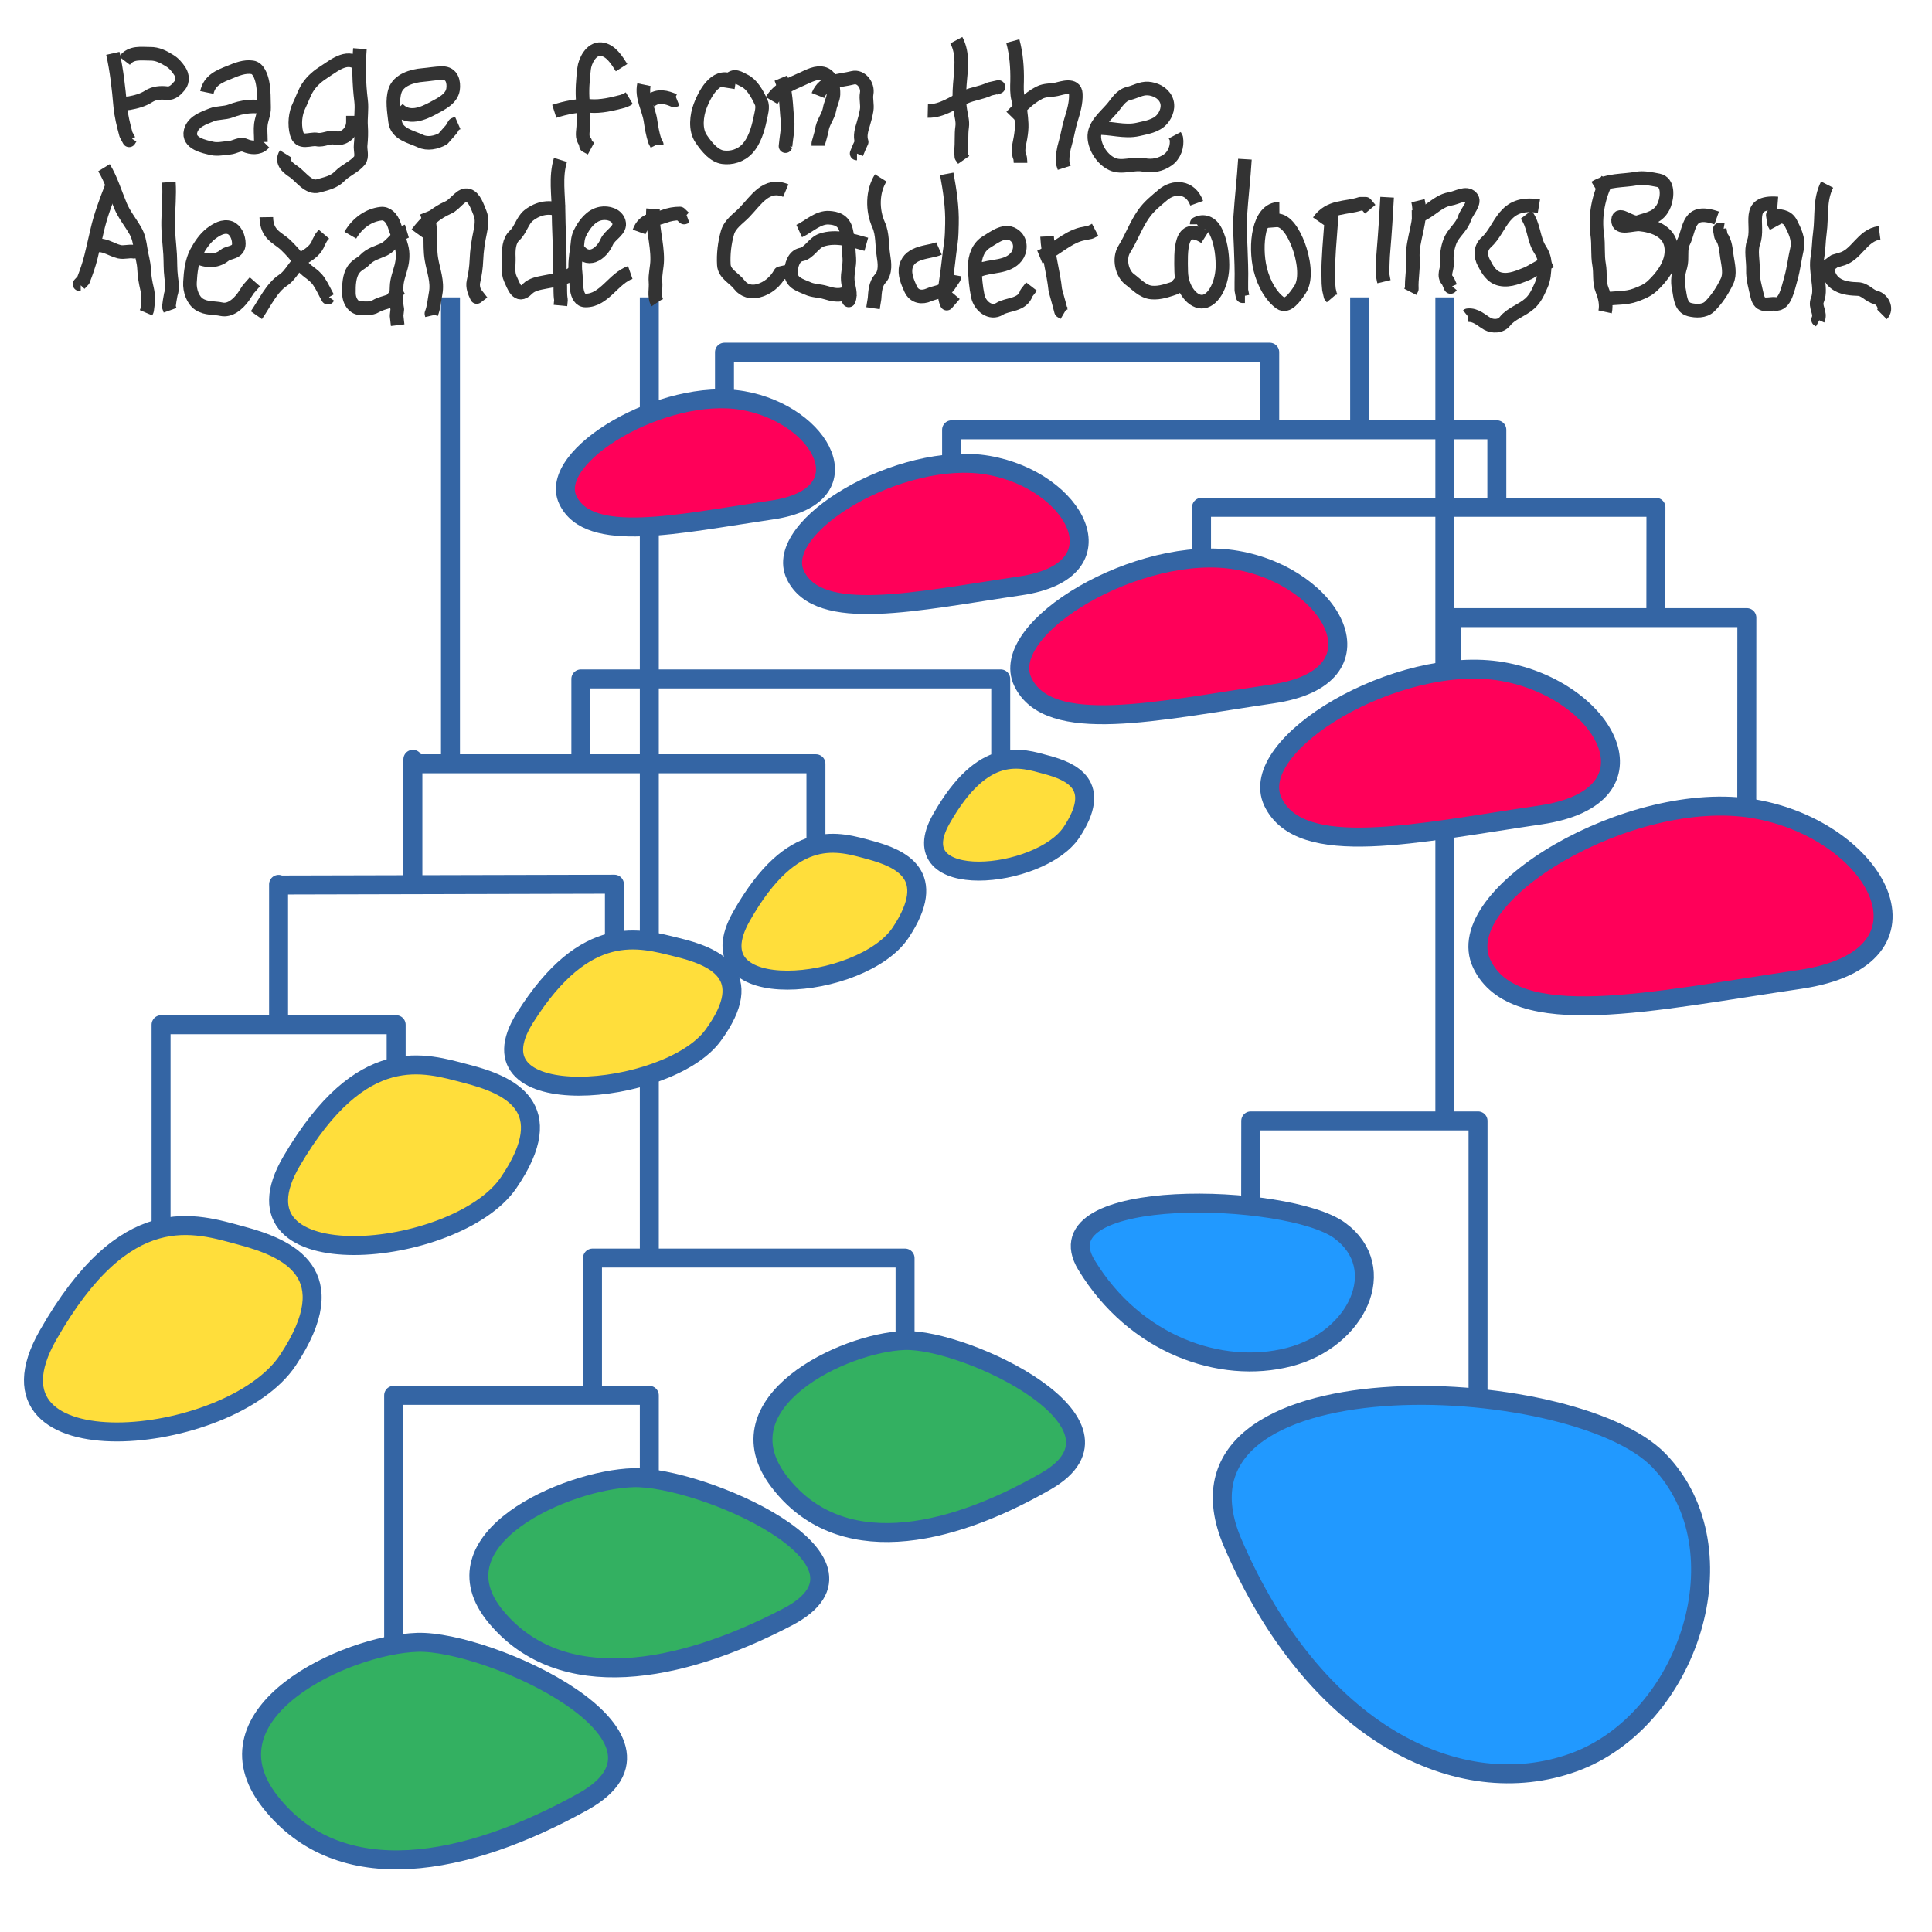 <?xml version="1.0" encoding="UTF-8"?>

<svg version="1.2" baseProfile="tiny" width="215.9mm" height="215.9mm" viewBox="0 0 21590 21590" preserveAspectRatio="xMidYMid" fill-rule="evenodd" stroke-width="28.222" stroke-linejoin="round" xmlns="http://www.w3.org/2000/svg" xmlns:xlink="http://www.w3.org/1999/xlink" xml:space="preserve">
 <g visibility="visible" id="MasterSlide_1_Default">
  <desc>Master slide
  </desc>
  <rect fill="none" stroke="none" x="0" y="0" width="21590" height="21590"/>
 </g>
 <g visibility="visible" id="Slide_1_page1">
  <g>
   <path fill="none" stroke="rgb(52,101,164)" id="Drawing_1_0" stroke-width="212" stroke-linejoin="round" d="M 5034,8537 L 5034,3323"/>
  </g>
  <g>
   <path fill="none" stroke="rgb(52,101,164)" id="Drawing_2_0" stroke-width="212" stroke-linejoin="round" d="M 15194,4856 L 15194,3323"/>
  </g>
  <g id="DrawingGroup_1">
   <g>
    <path fill="rgb(51,176,97)" stroke="none" d="M 3018,20134 C 3799,21131 5210,20860 6515,20134 7820,19408 5464,18328 4664,18353 3863,18379 2237,19136 3018,20134 Z"/>
    <path fill="none" stroke="rgb(52,101,164)" id="Drawing_3_0" stroke-width="212" stroke-linejoin="round" d="M 3018,20134 C 3799,21131 5210,20860 6515,20134 7820,19408 5464,18328 4664,18353 3863,18379 2237,19136 3018,20134 Z"/>
   </g>
   <g>
    <path fill="rgb(51,176,97)" stroke="none" d="M 8703,16552 C 9370,17433 10575,17193 11689,16552 12804,15911 10792,14958 10108,14980 9425,15003 8035,15672 8703,16552 Z"/>
    <path fill="none" stroke="rgb(52,101,164)" id="Drawing_4_0" stroke-width="212" stroke-linejoin="round" d="M 8703,16552 C 9370,17433 10575,17193 11689,16552 12804,15911 10792,14958 10108,14980 9425,15003 8035,15672 8703,16552 Z"/>
   </g>
   <g>
    <path fill="rgb(51,176,97)" stroke="none" d="M 5544,18070 C 6271,18942 7586,18705 8801,18070 10017,17435 7823,16491 7077,16513 6331,16535 4816,17198 5544,18070 Z"/>
    <path fill="none" stroke="rgb(52,101,164)" id="Drawing_5_0" stroke-width="212" stroke-linejoin="round" d="M 5544,18070 C 6271,18942 7586,18705 8801,18070 10017,17435 7823,16491 7077,16513 6331,16535 4816,17198 5544,18070 Z"/>
   </g>
   <g>
    <path fill="none" stroke="rgb(52,101,164)" id="Drawing_6_0" stroke-width="212" stroke-linejoin="round" d="M 4399,18353 C 4399,15899 4399,15593 4399,15593 L 7256,15593 7256,16513"/>
   </g>
   <g>
    <path fill="none" stroke="rgb(52,101,164)" id="Drawing_7_0" stroke-width="212" stroke-linejoin="round" d="M 6621,15593 C 6621,15184 6621,14467 6621,14059 7785,14059 10114,14059 10114,14059 L 10114,14980"/>
   </g>
  </g>
  <g id="DrawingGroup_2">
   <g>
    <path fill="rgb(33,153,255)" stroke="none" d="M 13775,17241 C 12864,15114 17574,15322 18538,16320 19503,17318 18865,19232 17585,19695 16306,20157 14687,19367 13775,17241 Z"/>
    <path fill="none" stroke="rgb(52,101,164)" id="Drawing_8_0" stroke-width="212" stroke-linejoin="round" d="M 13775,17241 C 12864,15114 17574,15322 18538,16320 19503,17318 18865,19232 17585,19695 16306,20157 14687,19367 13775,17241 Z"/>
   </g>
   <g>
    <path fill="rgb(33,153,255)" stroke="none" d="M 12141,14136 C 11600,13244 14398,13331 14970,13750 15543,14169 15165,14972 14404,15166 13644,15361 12683,15029 12141,14136 Z"/>
    <path fill="none" stroke="rgb(52,101,164)" id="Drawing_9_0" stroke-width="212" stroke-linejoin="round" d="M 12141,14136 C 11600,13244 14398,13331 14970,13750 15543,14169 15165,14972 14404,15166 13644,15361 12683,15029 12141,14136 Z"/>
   </g>
   <g>
    <path fill="none" stroke="rgb(52,101,164)" id="Drawing_10_0" stroke-width="212" stroke-linejoin="round" d="M 13976,13445 C 13976,13037 13977,12832 13977,12526 14824,12526 15670,12526 16517,12526 16517,13548 16517,15593 16517,15593"/>
   </g>
  </g>
  <g>
   <path fill="none" stroke="rgb(52,101,164)" id="Drawing_11_0" stroke-width="212" stroke-linejoin="round" d="M 7256,14059 L 7256,3323"/>
  </g>
  <g id="DrawingGroup_3">
   <g>
    <path fill="rgb(255,222,59)" stroke="none" d="M 535,14923 C -335,16455 2570,16176 3217,15201 3864,14227 3217,13948 2700,13809 2182,13670 1406,13391 535,14923 Z"/>
    <path fill="none" stroke="rgb(52,101,164)" id="Drawing_12_0" stroke-width="212" stroke-linejoin="round" d="M 535,14923 C -335,16455 2570,16176 3217,15201 3864,14227 3217,13948 2700,13809 2182,13670 1406,13391 535,14923 Z"/>
   </g>
   <g>
    <path fill="rgb(255,222,59)" stroke="none" d="M 3259,12975 C 2472,14315 5098,14071 5683,13218 6267,12365 5683,12121 5215,12000 4747,11878 4046,11634 3259,12975 Z"/>
    <path fill="none" stroke="rgb(52,101,164)" id="Drawing_13_0" stroke-width="212" stroke-linejoin="round" d="M 3259,12975 C 2472,14315 5098,14071 5683,13218 6267,12365 5683,12121 5215,12000 4747,11878 4046,11634 3259,12975 Z"/>
   </g>
   <g>
    <path fill="rgb(255,222,59)" stroke="none" d="M 5866,11374 C 5184,12459 7461,12261 7968,11571 8474,10881 7968,10683 7562,10585 7157,10486 6549,10289 5866,11374 Z"/>
    <path fill="none" stroke="rgb(52,101,164)" id="Drawing_14_0" stroke-width="212" stroke-linejoin="round" d="M 5866,11374 C 5184,12459 7461,12261 7968,11571 8474,10881 7968,10683 7562,10585 7157,10486 6549,10289 5866,11374 Z"/>
   </g>
   <g>
    <path fill="rgb(255,222,59)" stroke="none" d="M 10520,9150 C 10047,9980 11623,9829 11974,9301 12325,8772 11974,8621 11693,8546 11413,8470 10992,8319 10520,9150 Z"/>
    <path fill="none" stroke="rgb(52,101,164)" id="Drawing_15_0" stroke-width="212" stroke-linejoin="round" d="M 10520,9150 C 10047,9980 11623,9829 11974,9301 12325,8772 11974,8621 11693,8546 11413,8470 10992,8319 10520,9150 Z"/>
   </g>
   <g>
    <path fill="none" stroke="rgb(52,101,164)" id="Drawing_16_0" stroke-width="212" stroke-linejoin="round" d="M 1800,13695 C 1800,11900 1800,11451 1800,11451 L 4427,11451 4427,11900"/>
   </g>
   <g>
    <path fill="none" stroke="rgb(52,101,164)" id="Drawing_17_0" stroke-width="212" stroke-linejoin="round" d="M 3113,11460 C 3113,9665 3113,9890 3113,9890 L 6866,9881 6866,10504"/>
   </g>
   <g>
    <path fill="none" stroke="rgb(52,101,164)" id="Drawing_18_0" stroke-width="212" stroke-linejoin="round" d="M 4614,9881 C 4614,8086 4614,8535 4614,8535 L 9118,8535 9118,9382"/>
   </g>
   <g>
    <path fill="none" stroke="rgb(52,101,164)" id="Drawing_19_0" stroke-width="212" stroke-linejoin="round" d="M 6491,8484 L 6491,7587 11183,7587 11183,8484"/>
   </g>
   <g>
    <path fill="rgb(255,222,59)" stroke="none" d="M 8287,10238 C 7710,11253 9636,11069 10065,10422 10494,9776 10065,9592 9722,9499 9379,9407 8864,9222 8287,10238 Z"/>
    <path fill="none" stroke="rgb(52,101,164)" id="Drawing_20_0" stroke-width="212" stroke-linejoin="round" d="M 8287,10238 C 7710,11253 9636,11069 10065,10422 10494,9776 10065,9592 9722,9499 9379,9407 8864,9222 8287,10238 Z"/>
   </g>
  </g>
  <g>
   <path fill="none" stroke="rgb(52,101,164)" id="Drawing_21_0" stroke-width="212" stroke-linejoin="round" d="M 16146,12525 L 16146,3323"/>
  </g>
  <g id="DrawingGroup_4">
   <g>
    <path fill="rgb(255,0,89)" stroke="none" d="M 6346,5588 C 6110,5095 7416,4323 8301,4476 9187,4630 9686,5544 8627,5699 7568,5855 6582,6082 6346,5588 Z"/>
    <path fill="none" stroke="rgb(52,101,164)" id="Drawing_22_0" stroke-width="212" stroke-linejoin="round" d="M 6346,5588 C 6110,5095 7416,4323 8301,4476 9187,4630 9686,5544 8627,5699 7568,5855 6582,6082 6346,5588 Z"/>
   </g>
   <g>
    <path fill="rgb(255,0,89)" stroke="none" d="M 11430,7620 C 11141,7016 12738,6072 13821,6260 14903,6447 15514,7566 14219,7755 12925,7945 11719,8223 11430,7620 Z"/>
    <path fill="none" stroke="rgb(52,101,164)" id="Drawing_23_0" stroke-width="212" stroke-linejoin="round" d="M 11430,7620 C 11141,7016 12738,6072 13821,6260 14903,6447 15514,7566 14219,7755 12925,7945 11719,8223 11430,7620 Z"/>
   </g>
   <g>
    <path fill="rgb(255,0,89)" stroke="none" d="M 14225,8961 C 13916,8315 15627,7303 16787,7504 17947,7705 18601,8903 17214,9107 15827,9310 14534,9607 14225,8961 Z"/>
    <path fill="none" stroke="rgb(52,101,164)" id="Drawing_24_0" stroke-width="212" stroke-linejoin="round" d="M 14225,8961 C 13916,8315 15627,7303 16787,7504 17947,7705 18601,8903 17214,9107 15827,9310 14534,9607 14225,8961 Z"/>
   </g>
   <g>
    <path fill="rgb(255,0,89)" stroke="none" d="M 8888,6425 C 8627,5881 10067,5030 11042,5199 12018,5368 12568,6376 11401,6547 10235,6718 9148,6968 8888,6425 Z"/>
    <path fill="none" stroke="rgb(52,101,164)" id="Drawing_25_0" stroke-width="212" stroke-linejoin="round" d="M 8888,6425 C 8627,5881 10067,5030 11042,5199 12018,5368 12568,6376 11401,6547 10235,6718 9148,6968 8888,6425 Z"/>
   </g>
   <g>
    <path fill="rgb(255,0,89)" stroke="none" d="M 16559,10772 C 16191,10003 18226,8800 19605,9039 20984,9278 21762,10703 20113,10945 18463,11187 16926,11540 16559,10772 Z"/>
    <path fill="none" stroke="rgb(52,101,164)" id="Drawing_26_0" stroke-width="212" stroke-linejoin="round" d="M 16559,10772 C 16191,10003 18226,8800 19605,9039 20984,9278 21762,10703 20113,10945 18463,11187 16926,11540 16559,10772 Z"/>
   </g>
   <g>
    <path fill="none" stroke="rgb(52,101,164)" id="Drawing_27_0" stroke-width="212" stroke-linejoin="round" d="M 16220,7576 C 16220,6883 16220,6902 16220,6902 L 19521,6902 19520,8962"/>
   </g>
   <g>
    <path fill="none" stroke="rgb(52,101,164)" id="Drawing_28_0" stroke-width="212" stroke-linejoin="round" d="M 13427,6189 C 13427,5727 13427,6131 13427,5669 15120,5669 18505,5669 18505,5669 L 18504,6863"/>
   </g>
   <g>
    <path fill="none" stroke="rgb(52,101,164)" id="Drawing_29_0" stroke-width="212" stroke-linejoin="round" d="M 10634,5130 C 10634,5021 10634,4912 10634,4803 12665,4803 16727,4803 16727,4803 L 16727,5669"/>
   </g>
   <g>
    <path fill="none" stroke="rgb(52,101,164)" id="Drawing_30_0" stroke-width="212" stroke-linejoin="round" d="M 8096,4437 C 8096,3744 8096,4103 8096,3936 10127,3936 14189,3936 14189,3936 L 14189,4803"/>
   </g>
  </g>
  <g>
   <path fill="none" stroke="rgb(51,51,51)" id="Drawing_31_0" stroke-width="152" stroke-linejoin="round" d="M 1261,596 C 1304,787 1326,985 1343,1182 1353,1294 1380,1398 1408,1503 L 1443,1568 1460,1541"/>
  </g>
  <g>
   <path fill="none" stroke="rgb(51,51,51)" id="Drawing_32_0" stroke-width="152" stroke-linejoin="round" d="M 1391,678 C 1467,578 1576,602 1676,601 1759,599 1829,636 1896,678 1943,706 1979,749 2009,795 2040,841 2044,912 2009,955 1976,994 1932,1048 1866,1041 1798,1032 1721,1038 1663,1076 1595,1120 1519,1139 1443,1153 L 1391,1158 1430,1153"/>
  </g>
  <g>
   <path fill="none" stroke="rgb(51,51,51)" id="Drawing_33_0" stroke-width="152" stroke-linejoin="round" d="M 2312,1033 C 2340,895 2458,850 2564,808 2648,773 2733,739 2819,752 2887,761 2920,854 2934,925 2952,1015 2948,1110 2951,1201 2953,1268 2923,1326 2915,1391 2908,1446 2915,1506 2915,1564 L 2915,1586"/>
  </g>
  <g>
   <path fill="none" stroke="rgb(51,51,51)" id="Drawing_34_0" stroke-width="152" stroke-linejoin="round" d="M 2981,1206 C 2844,1173 2704,1191 2579,1240 2507,1267 2434,1256 2363,1284 2271,1320 2156,1361 2130,1465 2095,1603 2284,1639 2372,1659 2434,1673 2501,1655 2566,1651 2624,1646 2682,1599 2739,1625 2804,1653 2890,1661 2942,1608 L 2955,1595"/>
  </g>
  <g>
   <path fill="none" stroke="rgb(51,51,51)" id="Drawing_35_0" stroke-width="152" stroke-linejoin="round" d="M 4031,735 C 3893,599 3754,718 3629,799 3559,844 3491,896 3439,976 3400,1037 3376,1112 3344,1177 3298,1269 3288,1390 3314,1489 3349,1619 3465,1544 3543,1559 3613,1573 3677,1523 3750,1542 3828,1561 3937,1495 3944,1370 L 3944,1306 3944,1294"/>
  </g>
  <g>
   <path fill="none" stroke="rgb(51,51,51)" id="Drawing_36_0" stroke-width="152" stroke-linejoin="round" d="M 4022,544 C 4007,737 4011,933 4035,1125 4047,1223 4028,1314 4035,1412 4040,1480 4037,1551 4030,1621 4024,1678 4053,1751 4017,1795 3956,1868 3863,1900 3797,1968 3728,2039 3640,2053 3559,2077 3449,2111 3358,1969 3283,1919 3226,1881 3132,1816 3192,1720"/>
  </g>
  <g>
   <path fill="none" stroke="rgb(51,51,51)" id="Drawing_37_0" stroke-width="152" stroke-linejoin="round" d="M 6946,756 C 6895,676 6826,559 6717,549 6604,540 6536,684 6527,769 6513,892 6502,1017 6514,1140 6522,1230 6521,1322 6518,1413 6516,1470 6495,1536 6540,1585 L 6549,1629 6605,1659"/>
  </g>
  <g>
   <path fill="none" stroke="rgb(51,51,51)" id="Drawing_38_0" stroke-width="152" stroke-linejoin="round" d="M 6194,1244 C 6322,1203 6458,1173 6592,1184 6716,1194 6840,1163 6959,1132 L 7002,1115 7032,1097"/>
  </g>
  <g>
   <path fill="none" stroke="rgb(51,51,51)" id="Drawing_39_0" stroke-width="152" stroke-linejoin="round" d="M 7196,946 C 7166,1091 7249,1212 7269,1348 7280,1422 7293,1499 7317,1573 L 7339,1616 7339,1620"/>
  </g>
  <g>
   <path fill="none" stroke="rgb(51,51,51)" id="Drawing_40_0" stroke-width="152" stroke-linejoin="round" d="M 7262,1132 C 7352,1056 7448,1086 7534,1123 L 7564,1111"/>
  </g>
  <g>
   <path fill="none" stroke="rgb(51,51,51)" id="Drawing_41_0" stroke-width="152" stroke-linejoin="round" d="M 8203,919 C 8023,799 7890,1010 7823,1188 7786,1287 7763,1446 7836,1552 7903,1651 7983,1743 8078,1757 8171,1770 8279,1742 8355,1658 8427,1578 8468,1456 8493,1335 8506,1271 8531,1195 8506,1142 8461,1046 8404,943 8320,902 8264,875 8199,823 8147,902 L 8134,983"/>
  </g>
  <g>
   <path fill="none" stroke="rgb(51,51,51)" id="Drawing_42_0" stroke-width="152" stroke-linejoin="round" d="M 8726,873 C 8789,1024 8783,1185 8800,1344 8810,1439 8786,1536 8778,1633 L 8787,1616"/>
  </g>
  <g>
   <path fill="none" stroke="rgb(51,51,51)" id="Drawing_43_0" stroke-width="152" stroke-linejoin="round" d="M 8623,1123 C 8698,995 8831,941 8955,886 9033,852 9126,796 9210,825 9293,854 9317,971 9314,1054 9312,1109 9280,1162 9271,1218 9256,1305 9191,1370 9184,1460 L 9158,1555 9145,1599 9145,1629"/>
  </g>
  <g>
   <path fill="none" stroke="rgb(51,51,51)" id="Drawing_44_0" stroke-width="152" stroke-linejoin="round" d="M 9141,1067 C 9211,890 9385,907 9530,869 9622,846 9703,953 9685,1046 9674,1106 9695,1169 9685,1231 9676,1283 9663,1335 9647,1387 9628,1449 9606,1519 9629,1586 L 9603,1642 9573,1715 9577,1715"/>
  </g>
  <g>
   <path fill="none" stroke="rgb(51,51,51)" id="Drawing_45_0" stroke-width="152" stroke-linejoin="round" d="M 10687,449 C 10769,602 10739,778 10726,942 10719,1036 10716,1134 10731,1229 10740,1291 10761,1355 10752,1418 10739,1505 10750,1593 10739,1681 L 10743,1750 10769,1787"/>
  </g>
  <g>
   <path fill="none" stroke="rgb(51,51,51)" id="Drawing_46_0" stroke-width="152" stroke-linejoin="round" d="M 10368,1240 C 10527,1244 10651,1145 10787,1084 10874,1045 10972,1037 11059,994 L 11158,972 11119,985"/>
  </g>
  <g>
   <path fill="none" stroke="rgb(51,51,51)" id="Drawing_47_0" stroke-width="152" stroke-linejoin="round" d="M 11318,459 C 11357,602 11369,755 11366,907 11364,975 11361,1043 11378,1110 11400,1199 11413,1293 11417,1386 11419,1436 11413,1485 11404,1539 11392,1612 11364,1692 11400,1764 L 11404,1810 11404,1820"/>
  </g>
  <g>
   <path fill="none" stroke="rgb(51,51,51)" id="Drawing_48_0" stroke-width="152" stroke-linejoin="round" d="M 11301,1302 C 11396,1205 11493,1097 11616,1035 11678,1004 11740,1012 11806,998 11867,985 12016,930 12022,1049 12027,1149 11996,1250 11966,1348 11941,1429 11929,1516 11905,1598 11884,1668 11871,1743 11875,1819 L 11893,1875"/>
  </g>
  <g>
   <path fill="none" stroke="rgb(51,51,51)" id="Drawing_49_0" stroke-width="152" stroke-linejoin="round" d="M 12251,1432 C 12406,1422 12562,1482 12718,1446 12810,1424 12918,1410 12985,1334 13034,1279 13068,1187 13029,1109 12991,1032 12906,995 12830,989 12752,984 12686,1027 12614,1044 12523,1065 12481,1150 12424,1215 12343,1308 12221,1404 12229,1539 12238,1659 12322,1785 12428,1833 12538,1884 12665,1819 12782,1843 12878,1862 12972,1842 13050,1787 13124,1736 13161,1634 13145,1543 L 13128,1511"/>
  </g>
  <g>
   <path fill="none" stroke="rgb(51,51,51)" id="Drawing_50_0" stroke-width="152" stroke-linejoin="round" d="M 4445,1214 C 4566,1342 4728,1270 4847,1205 4930,1160 5047,1105 5063,998 5074,922 5055,815 4942,817 4868,818 4797,832 4726,838 4606,847 4454,894 4415,1011 4379,1119 4402,1242 4415,1356 4431,1499 4591,1526 4700,1577 4776,1613 4874,1594 4950,1551 L 5045,1443 5076,1391 5115,1374"/>
  </g>
  <g>
   <path fill="none" stroke="rgb(51,51,51)" id="Drawing_51_0" stroke-width="152" stroke-linejoin="round" d="M 1243,2097 C 1183,2253 1123,2410 1085,2578 1063,2676 1040,2772 1017,2869 995,2958 964,3046 931,3131 L 889,3176 902,3176"/>
  </g>
  <g>
   <path fill="none" stroke="rgb(51,51,51)" id="Drawing_52_0" stroke-width="152" stroke-linejoin="round" d="M 1162,1874 C 1241,2002 1286,2156 1346,2299 1389,2401 1457,2482 1512,2578 1550,2643 1561,2711 1572,2784 1583,2862 1607,2927 1610,3008 1613,3083 1627,3160 1644,3232 1663,3308 1655,3390 1644,3467 L 1632,3495"/>
  </g>
  <g>
   <path fill="none" stroke="rgb(51,51,51)" id="Drawing_53_0" stroke-width="152" stroke-linejoin="round" d="M 1026,2762 C 1139,2703 1231,2789 1333,2813 1388,2825 1440,2803 1495,2813 L 1538,2802 1581,2813 1585,2785"/>
  </g>
  <g>
   <path fill="none" stroke="rgb(51,51,51)" id="Drawing_54_0" stroke-width="152" stroke-linejoin="round" d="M 1887,2036 C 1897,2184 1881,2330 1879,2478 1877,2600 1893,2719 1901,2841 1906,2927 1902,3013 1913,3098 1921,3159 1932,3228 1909,3288 L 1896,3361 1887,3428 1901,3467"/>
  </g>
  <g>
   <path fill="none" stroke="rgb(51,51,51)" id="Drawing_55_0" stroke-width="152" stroke-linejoin="round" d="M 2178,2858 C 2281,2920 2413,2934 2511,2852 2555,2814 2669,2830 2669,2723 2669,2646 2630,2567 2571,2545 2496,2518 2419,2564 2357,2611 2293,2661 2239,2737 2195,2819 2143,2918 2129,3039 2123,3154 2117,3248 2156,3355 2225,3400 2305,3452 2392,3437 2477,3456 2569,3475 2658,3402 2720,3316 L 2775,3232 2848,3149"/>
  </g>
  <g>
   <path fill="none" stroke="rgb(51,51,51)" id="Drawing_56_0" stroke-width="152" stroke-linejoin="round" d="M 2976,2427 C 2979,2628 3105,2654 3194,2740 3252,2797 3309,2855 3351,2930 3412,3037 3500,3050 3565,3148 3604,3206 3630,3267 3664,3327 L 3672,3316"/>
  </g>
  <g>
   <path fill="none" stroke="rgb(51,51,51)" id="Drawing_57_0" stroke-width="152" stroke-linejoin="round" d="M 2865,3522 C 2957,3390 3035,3215 3164,3131 3257,3071 3308,2932 3403,2874 3463,2837 3532,2791 3561,2707 L 3591,2651 3620,2617"/>
  </g>
  <g>
   <path fill="none" stroke="rgb(51,51,51)" id="Drawing_58_0" stroke-width="152" stroke-linejoin="round" d="M 3915,2628 C 3996,2488 4124,2403 4257,2388 4322,2380 4378,2432 4406,2516 4432,2597 4466,2673 4487,2757 4507,2832 4501,2909 4483,2980 4464,3054 4434,3126 4432,3204 4429,3286 4423,3372 4440,3455 L 4432,3528 4440,3601 4444,3634"/>
  </g>
  <g>
   <path fill="none" stroke="rgb(51,51,51)" id="Drawing_59_0" stroke-width="152" stroke-linejoin="round" d="M 4547,2583 C 4448,2613 4379,2749 4285,2790 4215,2822 4141,2838 4080,2901 4038,2946 3990,2955 3950,3013 3903,3081 3897,3184 3899,3276 3901,3381 3967,3446 4027,3444 4085,3442 4146,3455 4201,3421 4249,3393 4299,3384 4349,3366 4408,3344 4432,3245 4486,3215"/>
  </g>
  <g>
   <path fill="none" stroke="rgb(51,51,51)" id="Drawing_60_0" stroke-width="152" stroke-linejoin="round" d="M 4765,2369 C 4834,2539 4792,2717 4821,2895 4842,3023 4894,3145 4868,3280 4854,3354 4849,3433 4821,3504 L 4826,3526"/>
  </g>
  <g>
   <path fill="none" stroke="rgb(51,51,51)" id="Drawing_61_0" stroke-width="152" stroke-linejoin="round" d="M 4661,2609 C 4756,2478 4876,2377 5009,2319 5093,2283 5151,2158 5235,2185 5303,2207 5335,2310 5366,2386 5391,2448 5380,2526 5366,2593 5344,2696 5328,2800 5324,2906 5321,2987 5309,3068 5291,3146 5277,3206 5303,3267 5328,3319 L 5399,3264"/>
  </g>
  <g>
   <path fill="none" stroke="rgb(51,51,51)" id="Drawing_62_0" stroke-width="152" stroke-linejoin="round" d="M 6282,2364 C 6155,2292 6012,2324 5907,2408 5838,2463 5817,2571 5751,2631 5687,2689 5682,2791 5686,2878 5689,2957 5669,3043 5704,3118 5738,3188 5781,3343 5892,3230 5945,3176 6023,3165 6094,3151 6194,3132 6297,3118 6390,3062 L 6409,3045"/>
  </g>
  <g>
   <path fill="none" stroke="rgb(51,51,51)" id="Drawing_63_0" stroke-width="152" stroke-linejoin="round" d="M 6263,1787 C 6204,1977 6242,2178 6242,2378 6243,2545 6255,2712 6255,2880 6255,2971 6255,3063 6260,3154 6264,3220 6257,3287 6269,3351 L 6263,3414"/>
  </g>
  <g>
   <path fill="none" stroke="rgb(51,51,51)" id="Drawing_64_0" stroke-width="152" stroke-linejoin="round" d="M 6446,2765 C 6561,2955 6721,2839 6780,2704 6815,2621 6944,2572 6916,2480 6893,2401 6796,2371 6714,2386 6607,2406 6530,2503 6479,2609 6452,2666 6456,2724 6446,2782 6433,2868 6421,2959 6432,3045 6444,3138 6420,3358 6545,3358 6752,3359 6856,3110 7043,3045"/>
  </g>
  <g>
   <path fill="none" stroke="rgb(51,51,51)" id="Drawing_65_0" stroke-width="152" stroke-linejoin="round" d="M 7298,2335 C 7282,2528 7347,2713 7344,2905 7343,2988 7318,3069 7325,3151 7332,3225 7307,3305 7340,3375 L 7344,3381"/>
  </g>
  <g>
   <path fill="none" stroke="rgb(51,51,51)" id="Drawing_66_0" stroke-width="152" stroke-linejoin="round" d="M 7142,2592 C 7198,2437 7318,2459 7419,2419 7479,2396 7537,2386 7598,2386 L 7645,2431 7678,2419"/>
  </g>
  <g>
   <path fill="none" stroke="rgb(51,51,51)" id="Drawing_67_0" stroke-width="152" stroke-linejoin="round" d="M 8781,2130 C 8563,2038 8448,2240 8319,2373 8251,2444 8158,2499 8129,2602 8097,2715 8082,2839 8089,2959 8095,3062 8205,3107 8262,3182 8313,3250 8396,3271 8475,3249 8578,3222 8664,3151 8718,3053 L 8775,3040 8798,3040"/>
  </g>
  <g>
   <path fill="none" stroke="rgb(51,51,51)" id="Drawing_68_0" stroke-width="152" stroke-linejoin="round" d="M 8931,2582 C 9036,2534 9144,2423 9266,2433 9340,2438 9429,2457 9456,2575 9480,2678 9483,2782 9491,2885 9497,2970 9467,3049 9474,3134 9480,3207 9516,3283 9485,3357 L 9456,3296"/>
  </g>
  <g>
   <path fill="none" stroke="rgb(51,51,51)" id="Drawing_69_0" stroke-width="152" stroke-linejoin="round" d="M 9681,2730 C 9520,2685 9343,2627 9180,2683 9092,2713 9044,2827 8955,2844 8870,2860 8840,2963 8839,3047 8838,3165 8955,3190 9024,3222 9087,3252 9159,3248 9226,3269 9298,3291 9378,3311 9451,3276 L 9508,3256 9526,3242"/>
  </g>
  <g>
   <path fill="none" stroke="rgb(51,51,51)" id="Drawing_70_0" stroke-width="152" stroke-linejoin="round" d="M 9842,1988 C 9747,2139 9745,2349 9819,2514 9865,2616 9854,2737 9872,2851 9885,2937 9902,3042 9836,3114 9784,3171 9778,3258 9773,3337 L 9762,3404 9756,3444"/>
  </g>
  <g>
   <path fill="none" stroke="rgb(51,51,51)" id="Drawing_71_0" stroke-width="152" stroke-linejoin="round" d="M 10493,2777 C 10391,2823 10166,2807 10124,2979 10103,3064 10141,3151 10176,3229 10218,3322 10308,3327 10378,3296 10450,3264 10534,3264 10597,3202 L 10661,3107 10667,3074"/>
  </g>
  <g>
   <path fill="none" stroke="rgb(51,51,51)" id="Drawing_72_0" stroke-width="152" stroke-linejoin="round" d="M 10580,1943 C 10614,2126 10643,2315 10638,2503 10636,2572 10636,2641 10626,2712 10604,2859 10592,3009 10568,3157 10556,3232 10546,3319 10580,3393 L 10644,3319 10667,3292"/>
  </g>
  <g>
   <path fill="none" stroke="rgb(51,51,51)" id="Drawing_73_0" stroke-width="152" stroke-linejoin="round" d="M 10939,3020 C 11070,2963 11259,2997 11361,2865 11404,2808 11419,2700 11343,2636 11239,2547 11115,2650 11026,2703 10935,2757 10890,2866 10893,2986 10896,3100 10905,3204 10927,3310 10951,3421 11069,3516 11171,3451 11258,3395 11426,3416 11470,3276 L 11527,3202"/>
  </g>
  <g>
   <path fill="none" stroke="rgb(51,51,51)" id="Drawing_74_0" stroke-width="152" stroke-linejoin="round" d="M 11701,2642 C 11711,2846 11772,3039 11793,3242 L 11834,3391 11857,3478 11891,3498"/>
  </g>
  <g>
   <path fill="none" stroke="rgb(51,51,51)" id="Drawing_75_0" stroke-width="152" stroke-linejoin="round" d="M 11620,2871 C 11781,2805 11917,2657 12087,2615 L 12186,2595 12238,2568"/>
  </g>
  <g>
   <path fill="none" stroke="rgb(51,51,51)" id="Drawing_76_0" stroke-width="152" stroke-linejoin="round" d="M 13373,2271 C 13302,2076 13114,2078 12998,2176 12921,2241 12840,2304 12779,2392 12694,2513 12643,2658 12565,2783 12497,2891 12539,3057 12623,3120 12701,3178 12772,3261 12871,3269 12964,3277 13050,3244 13137,3215 L 13194,3147 13211,3127"/>
  </g>
  <g>
   <path fill="none" stroke="rgb(51,51,51)" id="Drawing_77_0" stroke-width="152" stroke-linejoin="round" d="M 13465,2651 C 13179,2469 13195,2813 13200,3037 13204,3229 13330,3387 13448,3370 13569,3352 13664,3158 13661,2957 13660,2825 13638,2694 13587,2589 13536,2482 13446,2460 13373,2499 L 13373,2507"/>
  </g>
  <g>
   <path fill="none" stroke="rgb(51,51,51)" id="Drawing_78_0" stroke-width="152" stroke-linejoin="round" d="M 13912,1779 C 13899,1995 13873,2211 13859,2427 13852,2540 13860,2656 13865,2770 13869,2897 13876,3026 13872,3155 L 13872,3242 13885,3310 13912,3310"/>
  </g>
  <g>
   <path fill="none" stroke="rgb(51,51,51)" id="Drawing_79_0" stroke-width="152" stroke-linejoin="round" d="M 14297,2332 C 14061,2333 14019,2746 14083,3008 14124,3176 14211,3318 14308,3386 14386,3440 14469,3324 14527,3237 14610,3113 14562,2877 14510,2740 14457,2599 14372,2459 14268,2462 L 14141,2472 14095,2512"/>
  </g>
  <g>
   <path fill="none" stroke="rgb(51,51,51)" id="Drawing_80_0" stroke-width="152" stroke-linejoin="round" d="M 14885,2318 C 14877,2522 14853,2726 14845,2931 14841,3008 14844,3088 14845,3167 L 14851,3235 14868,3309 14885,3329"/>
  </g>
  <g>
   <path fill="none" stroke="rgb(51,51,51)" id="Drawing_81_0" stroke-width="152" stroke-linejoin="round" d="M 14735,2473 C 14859,2295 15041,2332 15202,2277 L 15261,2277 15312,2338"/>
  </g>
  <g>
   <path fill="none" stroke="rgb(51,51,51)" id="Drawing_82_0" stroke-width="152" stroke-linejoin="round" d="M 15501,2204 C 15490,2401 15478,2600 15461,2797 15453,2885 15452,2972 15449,3060 L 15461,3127 15466,3148"/>
  </g>
  <g>
   <path fill="none" stroke="rgb(51,51,51)" id="Drawing_83_0" stroke-width="152" stroke-linejoin="round" d="M 15846,2243 C 15900,2471 15774,2669 15789,2891 15797,3004 15771,3115 15777,3228 L 15760,3261"/>
  </g>
  <g>
   <path fill="none" stroke="rgb(51,51,51)" id="Drawing_84_0" stroke-width="152" stroke-linejoin="round" d="M 15777,2426 C 15942,2424 16046,2247 16204,2223 16284,2210 16382,2142 16441,2203 16499,2260 16391,2361 16366,2439 16333,2541 16243,2597 16204,2695 16175,2769 16162,2856 16170,2938 16177,3006 16119,3081 16181,3140 L 16210,3207 16221,3194"/>
  </g>
  <g>
   <path fill="none" stroke="rgb(51,51,51)" id="Drawing_85_0" stroke-width="152" stroke-linejoin="round" d="M 17197,2304 C 16792,2236 16784,2551 16608,2709 16538,2773 16543,2864 16583,2938 16621,3010 16667,3099 16768,3120 16877,3143 16984,3089 17079,3052 L 17247,2958 17332,2918"/>
  </g>
  <g>
   <path fill="none" stroke="rgb(51,51,51)" id="Drawing_86_0" stroke-width="152" stroke-linejoin="round" d="M 17054,2398 C 17146,2518 17132,2666 17210,2789 17244,2841 17266,2901 17262,2963 17259,3039 17255,3118 17222,3189 17190,3261 17158,3336 17095,3392 17012,3467 16885,3504 16818,3590 16771,3651 16680,3651 16622,3619 16557,3582 16491,3513 16402,3523 L 16397,3527"/>
  </g>
  <g>
   <path fill="none" stroke="rgb(51,51,51)" id="Drawing_87_0" stroke-width="152" stroke-linejoin="round" d="M 17964,2002 C 17862,2189 17819,2415 17850,2629 17865,2737 17850,2850 17870,2959 17887,3051 17867,3151 17904,3242 17934,3316 17955,3403 17937,3485"/>
  </g>
  <g>
   <path fill="none" stroke="rgb(51,51,51)" id="Drawing_88_0" stroke-width="152" stroke-linejoin="round" d="M 17823,2096 C 17971,2006 18132,2024 18289,1995 18366,1981 18449,1999 18532,2015 18647,2037 18633,2199 18600,2285 18542,2434 18416,2444 18309,2481 18229,2509 18087,2358 18082,2460 18077,2572 18244,2500 18326,2508 18456,2521 18659,2574 18677,2770 18694,2944 18568,3099 18465,3195 18409,3247 18345,3271 18279,3296 18169,3338 18057,3324 17947,3343 L 17916,3377"/>
  </g>
  <g>
   <path fill="none" stroke="rgb(51,51,51)" id="Drawing_89_0" stroke-width="152" stroke-linejoin="round" d="M 19184,2436 C 18856,2321 18889,2555 18814,2705 18773,2784 18805,2887 18780,2975 18754,3062 18741,3144 18760,3225 18778,3308 18776,3433 18881,3460 18952,3478 19045,3481 19103,3427 19185,3347 19249,3248 19299,3144 19338,3063 19313,2962 19299,2874 19286,2793 19285,2706 19232,2638 L 19218,2564 19259,2571"/>
  </g>
  <g>
   <path fill="none" stroke="rgb(51,51,51)" id="Drawing_90_0" stroke-width="152" stroke-linejoin="round" d="M 19865,2274 C 19488,2244 19669,2514 19596,2709 19562,2799 19593,2915 19589,3016 19586,3117 19615,3210 19636,3304 19667,3446 19764,3387 19838,3396 19950,3411 19981,3222 20014,3109 20044,3004 20056,2890 20081,2784 20107,2674 20053,2574 20014,2496 19968,2404 19881,2418 19811,2404 L 19825,2496 19845,2533"/>
  </g>
  <g>
   <path fill="none" stroke="rgb(51,51,51)" id="Drawing_91_0" stroke-width="152" stroke-linejoin="round" d="M 20418,2063 C 20330,2235 20362,2421 20337,2602 20324,2691 20326,2783 20310,2872 20295,2955 20307,3038 20317,3121 20326,3196 20339,3279 20310,3350 20276,3433 20353,3493 20317,3573 L 20330,3580"/>
  </g>
  <g>
   <path fill="none" stroke="rgb(51,51,51)" id="Drawing_92_0" stroke-width="152" stroke-linejoin="round" d="M 21004,2602 C 20805,2628 20749,2857 20566,2899 L 20499,2919 20425,2973 20364,3034"/>
  </g>
  <g>
   <path fill="none" stroke="rgb(51,51,51)" id="Drawing_93_0" stroke-width="152" stroke-linejoin="round" d="M 20418,2974 C 20436,3199 20612,3226 20762,3230 20843,3232 20886,3306 20964,3325 21032,3341 21096,3448 21031,3513"/>
  </g>
 </g>
</svg>